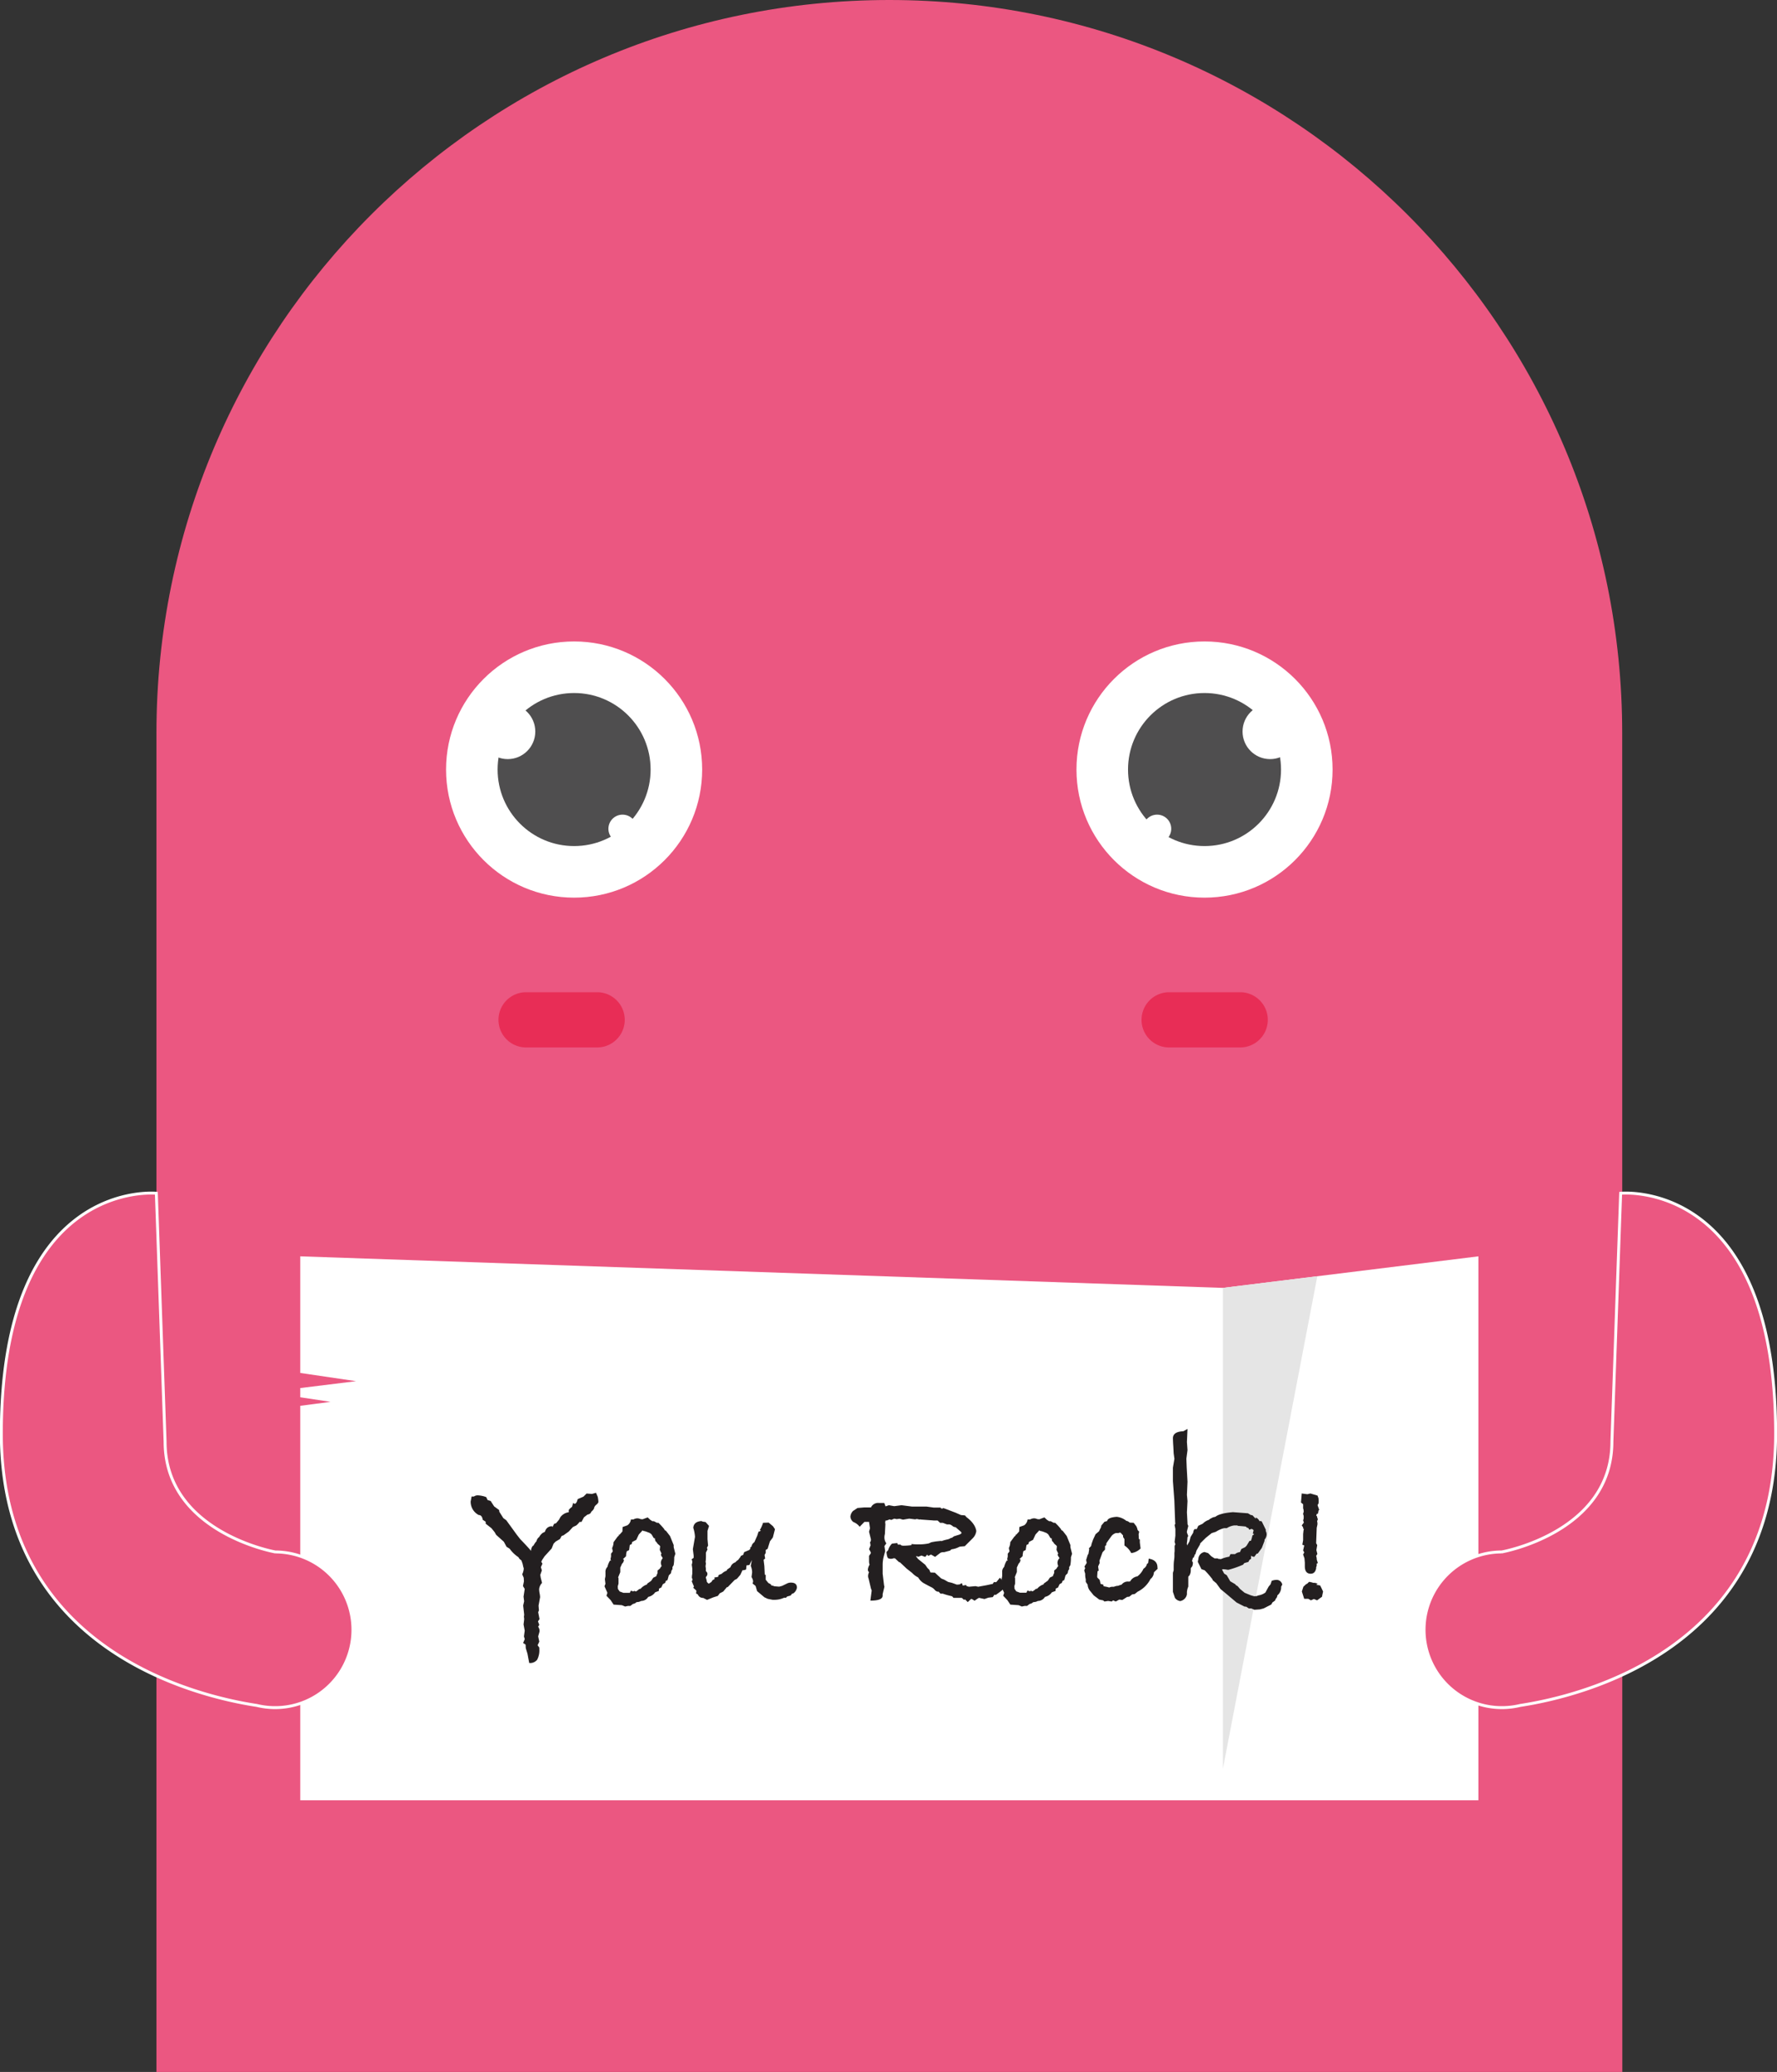 <svg id="Layer_1" data-name="Layer 1" xmlns="http://www.w3.org/2000/svg" viewBox="0 0 609.76 710.72"><rect x="0" y="0" width="609.76" height="710.72" fill="#333333" stroke="none"/><defs><style>.cls-1,.cls-3{fill:#eb5781;}.cls-2{fill:#fff;}.cls-3{stroke:#fff;stroke-miterlimit:10;}.cls-4{fill:#e5e5e5;}.cls-5{fill:#4f4e4f;}.cls-6{fill:#e82d56;}.cls-7{fill:#231f20;}</style></defs><title>bean</title><path class="cls-1" d="M983.77,564.76c0-138.89-112.59-251.48-251.48-251.48S480.81,425.87,480.81,564.76V1024h503Z" transform="translate(-427.13 -313.28)"/><circle class="cls-2" cx="197" cy="263.97" r="43.94"/><circle class="cls-2" cx="413.32" cy="263.97" r="43.94"/><polygon class="cls-2" points="507.29 617.53 426.84 617.53 103.03 617.53 103.03 482.22 113.4 480.86 103.03 479.29 103.03 476.13 122.18 473.77 103.03 470.95 103.03 430.95 419.63 441.77 507.29 430.95 507.29 617.53"/><path class="cls-3" d="M521.6,845.63s-37.82-6.68-37.82-37.82l-3-85.22s-53.19-5.4-53.19,82.48c0,74,66.59,90,87.66,93.21a26.7,26.7,0,1,0,6.31-52.65Z" transform="translate(-427.13 -313.28)"/><path class="cls-3" d="M942.42,845.63s37.82-6.68,37.82-37.82l3-85.22s53.18-5.4,53.18,82.48c0,74-66.59,90-87.65,93.21a26.7,26.7,0,1,1-6.32-52.65Z" transform="translate(-427.13 -313.28)"/><polygon class="cls-4" points="419.63 441.77 419.63 606.72 452.03 437.77 419.63 441.77"/><circle class="cls-5" cx="197" cy="263.97" r="26.25"/><circle class="cls-5" cx="413.32" cy="263.97" r="26.25"/><path class="cls-6" d="M607.34,653.64a9.47,9.47,0,0,0,0,18.93h25a9.47,9.47,0,0,0,0-18.93Z" transform="translate(-427.13 -313.28)"/><path class="cls-6" d="M828,653.64a9.47,9.47,0,0,0,0,18.93h25a9.47,9.47,0,0,0,0-18.93Z" transform="translate(-427.13 -313.28)"/><circle class="cls-2" cx="174.22" cy="250.93" r="9.46"/><circle class="cls-2" cx="435.83" cy="250.93" r="9.46"/><circle class="cls-2" cx="213.62" cy="284.29" r="4.85"/><circle class="cls-2" cx="397.05" cy="284.29" r="4.85"/><path class="cls-7" d="M632.47,828.44c0,.27-.25.6-.73,1a2,2,0,0,0-.79,1.32,3.44,3.44,0,0,1-.93,1.06q-.19.8-1.32,1l-1.18.92-.86,1.59H626a6.32,6.32,0,0,1-1.19,1.25c-.13.05-.51.22-1.12.53l-1.39,1.52-1.85,1.32-.59.19-.59,1.06-1.46.86-.72.73-.66,1.65-2.45,2.7-.79,1.19-.33.66.4.66-.53,1.19.33,1.12-.53,1.52.13.92.47,1.85a3.55,3.55,0,0,0-1,2.18,8.59,8.59,0,0,0,.16,1.39,8.65,8.65,0,0,1,.17,1.32l-.53,2.9.13,1.65-.26.6.46,2.37-.53.79.46,1.19-.39.6.26.52a1.94,1.94,0,0,1,.2.86v.33l-.46,1.65.39,1.79-.59,1.25.59.79v.46a6.85,6.85,0,0,1-.75,3.73,3.07,3.07,0,0,1-2.72,1.09l-.59-3.16-.58-1.9-.07-1.25-.85-.53.56-1.34-.28-.92.27-2-.4-2.11.2-1.65v-.47a2.41,2.41,0,0,1-.07-.52,1.73,1.73,0,0,1,.07-.47V867l-.33-3,.33-1.45-.2-1.59.4-2.64-.6-1,.33-1.59-.07-1.25-.52-1.19a5,5,0,0,0,.52-1.85,1.05,1.05,0,0,0-.13-.59l-.26-1.19-.4-1.12-.66-.53-.39-.6a11.38,11.38,0,0,1-3-2.9l-1.06-.66-.92-1.72-2.64-2.37-.53-.93-1.06-1.32-2-1.58v-.66l-1-.66c-.18-1.1-.64-1.65-1.39-1.65a5.14,5.14,0,0,1-2.77-4.63l.33-1.71h.79a2.2,2.2,0,0,1,1.46-.4,9.42,9.42,0,0,1,2.77.6l.46,1,1.06.33,1.19,1.85,1.71,1.25.07.6,1.38,2.18,1,.72,3.63,5,1.19,1.52q2.38,2.44,3.7,4V845a2.48,2.48,0,0,1,.79-1.65l-.06.33a5.45,5.45,0,0,1,1.12-1.72,2.34,2.34,0,0,1,.92-1.45,4.3,4.3,0,0,1,1.26-1.45l.59-.26.2-.27a2.31,2.31,0,0,1,2.37-1.71l.14.26.59-1.12c.53-.14.75-.2.66-.2l1-1.19.46-.86A4.3,4.3,0,0,1,622.3,832v-.8l.46-.52.66-.53.4-1.39a.6.6,0,0,0,.53.33c.39,0,.75-.53,1-1.58l2-.86,1.06-1.06,1.85.14,1.38-.4.6,1.39A9.87,9.87,0,0,1,632.47,828.44Z" transform="translate(-427.13 -313.28)"/><path class="cls-7" d="M658.87,846.26l-.39,1.19a14.63,14.63,0,0,1-.2,2.71l-.4.66v.72l-.33.47-.2.92-.72.73-.46,1.65-.53.2-.27.72-.79.46-.53,1.13-.79.39-.07.79-1.25.47a3.76,3.76,0,0,1-2.11,1.51l-.27.07a2.82,2.82,0,0,1-2.44,1.39,2.94,2.94,0,0,1-1.52.39l-.66.46-.66.2-.86.66h-.85l-.93.2-1.12-.46-2.84-.2-1-1.52-1.45-1.52.33-1-1-2.25.33-.85-.2-1.59.2-1V852.6a2.36,2.36,0,0,1,.68-1.85,7.1,7.1,0,0,1,.89-2.17h.34l-.19-.47.19-.92v-1a3.58,3.58,0,0,0,.6-.79l-.2-.93v-.26a4.24,4.24,0,0,0,.46-1.92l1.39-1.91c.22-.18.37-.31.46-.4l-.07-.26h.27l1-1.12.06-1.52,1.65-.59a2.83,2.83,0,0,0,1.19-2h.86a2.84,2.84,0,0,1,1.32-.39,2.52,2.52,0,0,1,1.12.26l.73.07,1.72-.66.92.86.73.46h.52l1,.53h.53a21.09,21.09,0,0,1,2,2.18l.13.33.47.26,1.38,1.78,1.26,3.1V844Zm-4.36,1.57-.06-.33a1.68,1.68,0,0,1-.53-1l.2-.33-.6-1.25.14-1.25-.27-.33c-.57-.44-.88-.79-.92-1.06-.4-.17-.6-.61-.6-1.31l-.39-.07-.79-1.32-.6-.46-1.38-.52-.53-.14a.52.52,0,0,1-.53-.26l-1.32,1.44-.86,1.84-1.39.72-.19.72-.66.33L643,845l-.79.39a6,6,0,0,0-.26,1.71l-1.06,1,.33.2a1.82,1.82,0,0,1-.66,1.38c-.15.39-.35.83-.59,1.31v1.57l-.73,1.78.13.32v1.84l-.26.92.06.92.6.85.92.33.33.13h2.24l.26-.66h.27c.26,0,.42.06.46.2l.59-.2.53.2.86-.6.13-.2.59-.13a4.81,4.81,0,0,1,2.18-1.47l.13-.33,1.32-.93.72-1.07,1.06-.52.07-.33.34-.73V852l.79-.66.27-.46.33-.4a4.13,4.13,0,0,1-.27-1.12,2.5,2.5,0,0,1,.4-1.25Z" transform="translate(-427.13 -313.28)"/><path class="cls-7" d="M700.59,857.88a3.05,3.05,0,0,1-1.19,1.92l-.53.2-.46.59-1.19.33c-.22.31-.44.46-.66.46a.17.17,0,0,1-.13-.07h-.2a7.67,7.67,0,0,1-3.5.73h-.52l-1.65-.33-1.13-.53-2.51-2.11-.52-1.78-1.06-.86a1.47,1.47,0,0,0,.2-.86,3.37,3.37,0,0,0-.53-1.32l.2-1.58v-.27a6.42,6.42,0,0,0-.46-2l.39-2-.86,1.71-1,.13-.13,1.39a2.71,2.71,0,0,1-1.25.27l-.73,1.58-.86,1a1.77,1.77,0,0,1-.92.66l-.2.13-2.37,2.44h-.27l-1.25,1.5-1.19.61-.66.89-1.52.48-2.18.88-1.32-.67a1.88,1.88,0,0,1-1.85-1.2l-.59-.33a2.64,2.64,0,0,1,.07-.54v-.46L665,857.9l.26-.4-.79-1.87.27-.26v-.54a.5.5,0,0,1-.2-.33,6.33,6.33,0,0,1,.15-1.4l0-1.74-.2-1.4a2.74,2.74,0,0,0,.2-.92,1.49,1.49,0,0,0-.27-.86l.73-.53v-.79l-.27-2.18.73-4.22a12.52,12.52,0,0,0-.59-3.11c.13-1.4,1-2.18,2.77-2.31l.53.2.92.13,1.19,1.33-.53,1.71v2.85l.2,2.18-.4.79.2.53-.53,1.06v1.45a12.24,12.24,0,0,1-.13,1.78l.13.47-.14,1,.11.78,0,.92a1.19,1.19,0,0,1,.53,1,1.52,1.52,0,0,1-.53,1v.27a6.88,6.88,0,0,1,.35,1.45l.62.59c.28-.17.6-.39,1-.66a1.26,1.26,0,0,1,1-.86v-.66a5.78,5.78,0,0,0,1.25-.2l.13-.59,1.12-.46.2-.2a4.28,4.28,0,0,1,1.52-.86v-.27l1.26-.92a2.52,2.52,0,0,1,1.65-1.65,5,5,0,0,1,1-.86l.85-1.12v-.2l.27-.13.59-.27.33-.92,1.39-.6.26-.07.46-.46V844l.39-.13a2.25,2.25,0,0,1,1-1.59l1-2.25.37-1.17.14-.26h.27l.48-.33-.4-.13a10.83,10.83,0,0,0,1.12-2.51l1.92-.07,1.51,1.26.66,1-.72,2.84-1,1.32-.79,2.57-.66.4v1l-.4.73.2,1.19-.53.46.26,2.11.14,3h.33v1.72l.92,1.12.86.46.06.33a5.19,5.19,0,0,1,1.13.33l1.65.13,1-.26,1.78-.86a2.88,2.88,0,0,1,1.32-.26Q700.59,856.17,700.59,857.88Z" transform="translate(-427.13 -313.28)"/><path class="cls-7" d="M768.78,860.39l-.4-.13-.59.86-1.52.19-1.32.47-1.85-.4-.33.13-1.25.86a4.26,4.26,0,0,0-1.13-.66l-1.18,1.12-.93-.92-.4.13-.42-.4-.3-.26h-2.84l-.46-.53-1.32-.33c-.66-.17-1.3-.37-1.92-.59h-.79l-.59-.66H749a1.72,1.72,0,0,1-1.15-.66,3.62,3.62,0,0,0-.83-.73c-.88-.44-1.78-.91-2.7-1.42a5.1,5.1,0,0,1-2.11-2.08,7,7,0,0,1-2.12-1.58l-1.85-1.45L736,849.24l-.47-.2-1.25-1.19-.46-.07-.2.07a2.47,2.47,0,0,1-.79.13,2.54,2.54,0,0,1-.86-.16c-.31-.11-.53-.83-.66-2.15l.59-.66a4.87,4.87,0,0,1,1.32-2.24l1.85-.2v.13a.61.61,0,0,0,.2.4h.92c0,.26.4.39,1.06.39a21.63,21.63,0,0,0,2.64-.2v-.39a15.53,15.53,0,0,0,2.38.13,16.4,16.4,0,0,0,3.56-.33l.86-.4,1.45-.26,1.85-.2.26.07.33-.13a13.23,13.23,0,0,1,1.79-.47l.53-.19.59-.33h.26l.73-.53,1.91-.6c.44-.22.66-.39.66-.52a.7.7,0,0,0-.33-.53l-1.65-1.45-.66-.14-.4-.26a2.48,2.48,0,0,0-1.12-.59l-.86,0-1.39-.53-.92,0-.86-.8h-1.32l-.66-.06-3.76-.27-.2-.06-.26.06-.93-.19-.59.13-2-.25-2.17.35-1.12-.31-1.06.13-.8-.16-1.05.44-.52-.2-1,.39H731a4.25,4.25,0,0,0-.13.8.54.54,0,0,0,.07.27v.26l-.17,3.32a4.43,4.43,0,0,0-.16,1.19,3.37,3.37,0,0,0,.66,2l-.66.93.26,1.73-.46,1.72a11.51,11.51,0,0,0-.4,3v3.05l.47,3.92.13.53-.6,2.52v.53c0,1.15-1.41,1.72-4.22,1.72l.46-3.49-.26-.66-.8-3.37a2.69,2.69,0,0,1-.19-.92,3.34,3.34,0,0,1,.33-1.32,1.19,1.19,0,0,1-.4-.86,3.88,3.88,0,0,1,.59-1.72,3.42,3.42,0,0,1-.19-1.19v-1.85a4.93,4.93,0,0,0,.66-1,7.51,7.51,0,0,0-.66-1.26l.52-1.32-.19-1.12.26-.26.07-.66-.66-2.64.33-1.19-.33-2.18h-1.59L722.11,837a4.62,4.62,0,0,0-2.11-1.61,2.47,2.47,0,0,1-1.06-1.89,3.19,3.19,0,0,1,.92-1.95l1.52-1,2.38-.2H726a2.7,2.7,0,0,1,2.78-1.52h1.78L731,830l1.13-.4,1.84.33,2.51-.33,3.63.47h5l2.38.33h2.38l.19.33h.66v-.2l4.36,1.65,1.78.79,1.39.13.53.6c2,1.49,3.1,3.08,3.36,4.75l-.06.33a4.27,4.27,0,0,1-1.19,2.18l-2.71,2.7-1.65.14-.33.13a7.13,7.13,0,0,1-2.57.79l-.53.46-2,.53h-.34a1.9,1.9,0,0,0-1,.26L748,847.32l-1.38-.79-.2.06-.73.4-.46-.46a2.45,2.45,0,0,1-.66.79l-1.25-.46-1.19.46-.33-.26-.4.13.2.13.54.71,2.48,2,.73,1.06.66.65.39.93,1.52.06,2.18,2,1,.4,1.39.79,1.32.32,1.65.6.93-.07.79-.46.33.86,1.12-.2.2.39.79.2,2.25-.2.92.2,2.91-.53,2.11-.46.34-.59H769l1.25-1.52c1.06,1.19,1.59,2.11,1.59,2.77l.07.33C772,858,770.89,858.94,768.78,860.39Z" transform="translate(-427.13 -313.28)"/><path class="cls-7" d="M795,846.26l-.39,1.19a14.63,14.63,0,0,1-.2,2.71l-.4.66v.72l-.33.47-.2.92-.72.73-.46,1.65-.53.2-.27.72-.79.46-.53,1.13-.79.39-.06.79-1.26.47a3.76,3.76,0,0,1-2.11,1.51l-.27.07a2.82,2.82,0,0,1-2.44,1.39,2.91,2.91,0,0,1-1.52.39l-.66.46-.66.2-.85.66h-.86l-.93.2-1.12-.46-2.84-.2-1-1.52-1.45-1.52.33-1-1-2.25.33-.85-.2-1.59.2-1V852.6a2.36,2.36,0,0,1,.68-1.85,7.38,7.38,0,0,1,.89-2.17h.34l-.19-.47.19-.92v-1a3.58,3.58,0,0,0,.6-.79l-.2-.93v-.26a4.24,4.24,0,0,0,.46-1.92l1.39-1.91c.22-.18.37-.31.46-.4l-.06-.26h.26l1-1.12.07-1.52,1.65-.59a2.86,2.86,0,0,0,1.18-2h.86a2.88,2.88,0,0,1,1.32-.39,2.52,2.52,0,0,1,1.12.26l.73.07,1.72-.66.92.86.73.46h.53l1,.53h.52a19,19,0,0,1,2,2.18l.14.33.46.26,1.38,1.78,1.26,3.1V844Zm-4.35,1.57-.07-.33a1.74,1.74,0,0,1-.53-1l.2-.33-.59-1.25.13-1.25-.27-.33c-.57-.44-.88-.79-.92-1.06-.4-.17-.59-.61-.59-1.31l-.4-.07-.79-1.32-.6-.46-1.38-.52-.53-.14a.52.52,0,0,1-.53-.26l-1.32,1.44-.86,1.84-1.38.72-.2.72-.66.33-.27,1.71-.79.39a6.41,6.41,0,0,0-.26,1.71l-1.06,1,.33.2a1.82,1.82,0,0,1-.66,1.38c-.15.39-.35.83-.59,1.31v1.57l-.73,1.78.13.32v1.84l-.26.92.07.92.59.85.92.33.33.13h2.24l.27-.66h.26c.26,0,.42.06.46.2l.59-.2.53.2.86-.6.13-.2.59-.13a4.87,4.87,0,0,1,2.18-1.47l.13-.33,1.32-.93.72-1.07,1.06-.52.07-.33.34-.73V852l.8-.66.26-.46.33-.4a4,4,0,0,1-.26-1.12,2.48,2.48,0,0,1,.39-1.25Z" transform="translate(-427.13 -313.28)"/><path class="cls-7" d="M824.36,851.41l-1.26,1.19-.06.4a3,3,0,0,1-1.13,1.91,9.86,9.86,0,0,1-4.42,4.36l-1,.79-.86.13-1,.79-.73.07-1.65,1.06-1.06-.14-1.18.66-.93-.39-.46.39-1.25-.19-1.26.19-.46-.39-1.32-.27-1.91-1.45-1.06-1.32a3.71,3.71,0,0,1-1-2.11v-.2l-.66-1V855a6.07,6.07,0,0,1-.2-1.45v-.46l-.33-1.12.33-.8-.26-.52.79-1.26-.2-1,.53-1.72.26-.4.27-1.58-.14-.26.8-.86.13-.66.53-1.52.86-1.85,1.18-1,.27-.6.39-.72.14-.66,1.05-1.26c.26-.09.57-.17.93-.26.17-.84,1.27-1.32,3.3-1.46a6.24,6.24,0,0,1,3.3,1.39,1.9,1.9,0,0,1,1.12.59l1.39.07.92,1.19a5.73,5.73,0,0,1,.45,1.32l.51.52-.2,1a10.19,10.19,0,0,1,.07,1.45l.36.27v1l.26,2.05a5.28,5.28,0,0,1-3.21,1.58,6.71,6.71,0,0,0-2.33-2.59v-2.19l-.47-.73,0-.53-.68-.77-.33-.25-.6.2h-.86a3,3,0,0,0-1.66,1.25c-.53.7-1.06,1.45-1.59,2.24l-.07.66-.4.32v1.19l-.85.92-1.06,2.9.07.79-.53,1.18.2,1.45-.4.2-.13,1.84.07.33.79.79.33,1.38.93.26.07.53,1.12.22.85.23a2.33,2.33,0,0,1,1.13-.26h.46a3.81,3.81,0,0,1,1.45-.33,7.8,7.8,0,0,1,1.19-.4,2.63,2.63,0,0,1,2.24-1.06h.4a.47.47,0,0,0,.46-.33,3.44,3.44,0,0,1,2.31-1.45,6.75,6.75,0,0,0,2.11-2.64,2.48,2.48,0,0,0,1.19-1.65l.39-.26.2-1.52c2,.31,3,1.32,3,3Z" transform="translate(-427.13 -313.28)"/><path class="cls-7" d="M867.13,856.83l-.39.72a3.6,3.6,0,0,1-1.32,3,1.34,1.34,0,0,1-.47,1.06l-.33.72-.85.6-.4.72L860.73,865l-1.26.33-1.91.13L856.5,865h-.85l-.86-.58-.66-.07L851.49,863l-2.38-2c-.7-.61-1.76-1.49-3.17-2.64l-1.45-2-1.19-1-.2-.46-.59-.73a28.16,28.16,0,0,0-2-2.24l-1.12-.4-1.25-2.51.2-1a2.53,2.53,0,0,1,2.11-2.37l1.25.39,1.06,1.06,1.12.73h1.06l.26.19a4.87,4.87,0,0,1,.86.07,12.45,12.45,0,0,1,2.31-.73l.59-.13.4-.86h1.58a2.85,2.85,0,0,1,1.52-.66h.13c.14-.3.31-.68.53-1.12l1.26-.59.52-.53,1-1.65h.47a12.79,12.79,0,0,0,.52-1.85l.6-.4-.46-.26.26-1.12a1.19,1.19,0,0,0-.72-.46l-.79.26-.26-.53-.67-.27-.19-.26c-.67-.09-1.61-.17-2.85-.26v-.13h-1.19a5.94,5.94,0,0,0-2.51.92h-.92a9.44,9.44,0,0,0-2.84,1.25l-1.45.46-2.05,1.65-1.91,1.9,0,.27-1.25,2.18-.38,1.25-.26.14v.26c-.13.27-.24.51-.33.73l-.39.2.13.19-.2.34a.75.75,0,0,0-.06.33.8.8,0,0,0,.26.59c0,.92-.2,1.52-.6,1.78a1.18,1.18,0,0,0-.13.53v.33a3.36,3.36,0,0,1-.46,1.85,2.4,2.4,0,0,0-.39.46v3.37a5.71,5.71,0,0,0-.47,1.92v.73a2.86,2.86,0,0,1-2.28,2.31,2.61,2.61,0,0,1-1.84-1.12l-.69-2.05v-6.53l.26-.86v-.73c0-.88,0-1.77.13-2.67s.13-1.38.13-1.42v-1.12l.07-.6v-1.85l.26-.52-.26-.8.26-2.18v-2.3l-.26-1.32.26-.53-.07-.27-.28-7.62-.5-6.64v-4.61l.52-3.05-.26-1.88-.13-2.52c-.09-1-.13-2.75-.13-2.62q0-2.31,3.58-2.44l1.43-.8-.2,4.48.2,2.78-.39,2.94.11,2.92.28,5-.2,4.5.2,2.12-.2,3.88.2,3.68v.33l.27.66-.47,1.85v.4l.47,1.25c-.21.09-.31.42-.31,1l-.19,1.58.1.6.79-1.39.4-1.52.92-1.52a1.77,1.77,0,0,1,.46-1.18h.73l.53-1.13,1.52-.72a5.23,5.23,0,0,1,2.11-1.32l.4-.33,1-.53.86-.2c.92-.79,2.93-1.32,6-1.58l5.15.39,1,.6.53.06,1.12,1.19.07-.4a2.52,2.52,0,0,1,1.25,1.26c.22,0,.31-.07.27-.07a.87.87,0,0,1,.52.2l1.39,2.84-.06.33a2.86,2.86,0,0,1,.33,1.19,3,3,0,0,1-.73,1.85v.39l-.93,2.44-1.38,1.92-.4.06-.79,1.06a1.49,1.49,0,0,1-1.12-.4V848l-.53.33-.4.73-1.18.33c-.18,0-.38.24-.6.59a34.08,34.08,0,0,1-5.08,1.78,4.85,4.85,0,0,1-.76-.1,6.26,6.26,0,0,0-1-.1.94.94,0,0,0-.39.07,15.18,15.18,0,0,0,.73,1.44l.86.53,1.2,2.09,1.79,1.05.13.27.6.33.86,1,1.56,1.29,2.11.87,1.18.33.86-.07.46-.2a5.68,5.68,0,0,0,2.51-1l1.12-2.05.66-.79.4-1.19a5.34,5.34,0,0,1,1.58-.33A2,2,0,0,1,867.13,856.83Z" transform="translate(-427.13 -313.28)"/><path class="cls-7" d="M879.81,831.2l-.23.2-.23,1.13H879l-.23.73H879a8.08,8.08,0,0,0,.34,1.19l-.26.59a5.29,5.29,0,0,1,.13.93,4.43,4.43,0,0,1-.13.79l-.13.59-.2,5.28.37.66-.29,1.7.34,1.33-.42.66a4.06,4.06,0,0,1,.22,1.32l.37,1.13-.39.2V850a1.49,1.49,0,0,1-.2.86v.46c-.26,1.19-.89,1.78-1.88,1.78-1.3,0-2-.85-2-2.57v-1.25l-.13-1.46-.46-1.32.39-.72-.39-.66.39-1.72-.66-.26.27-1.52v-2.11l.08-.73a4.17,4.17,0,0,1,.18-1l-.26-.2v-.39l-.47-.66.73-1-.26-.72.19-.66v-.93a2.69,2.69,0,0,1-.19-.66,1.19,1.19,0,0,1,.19-.59v-.46a3.42,3.42,0,0,1-.07-.53l-.12-.26v-1.46l-.73-.59.26-3.1,1.92.26,1.05-.26,2.45.73.33.93a8.27,8.27,0,0,1,.06,1.14,2.3,2.3,0,0,1-.06.6l-.2.4-.13.2Zm1.32,28-.2.94a4.43,4.43,0,0,0-.13.81l-1.72,1.28-1.12-.46-1,.46-.93-.53h-1.38l-.8-2.51.53-1.65,1-.92.27-.07.66-.66a6.07,6.07,0,0,1,1.45.34,2.61,2.61,0,0,1,1.52.34,4.53,4.53,0,0,1-.53.33l1.37.21.44.87Z" transform="translate(-427.13 -313.28)"/></svg>